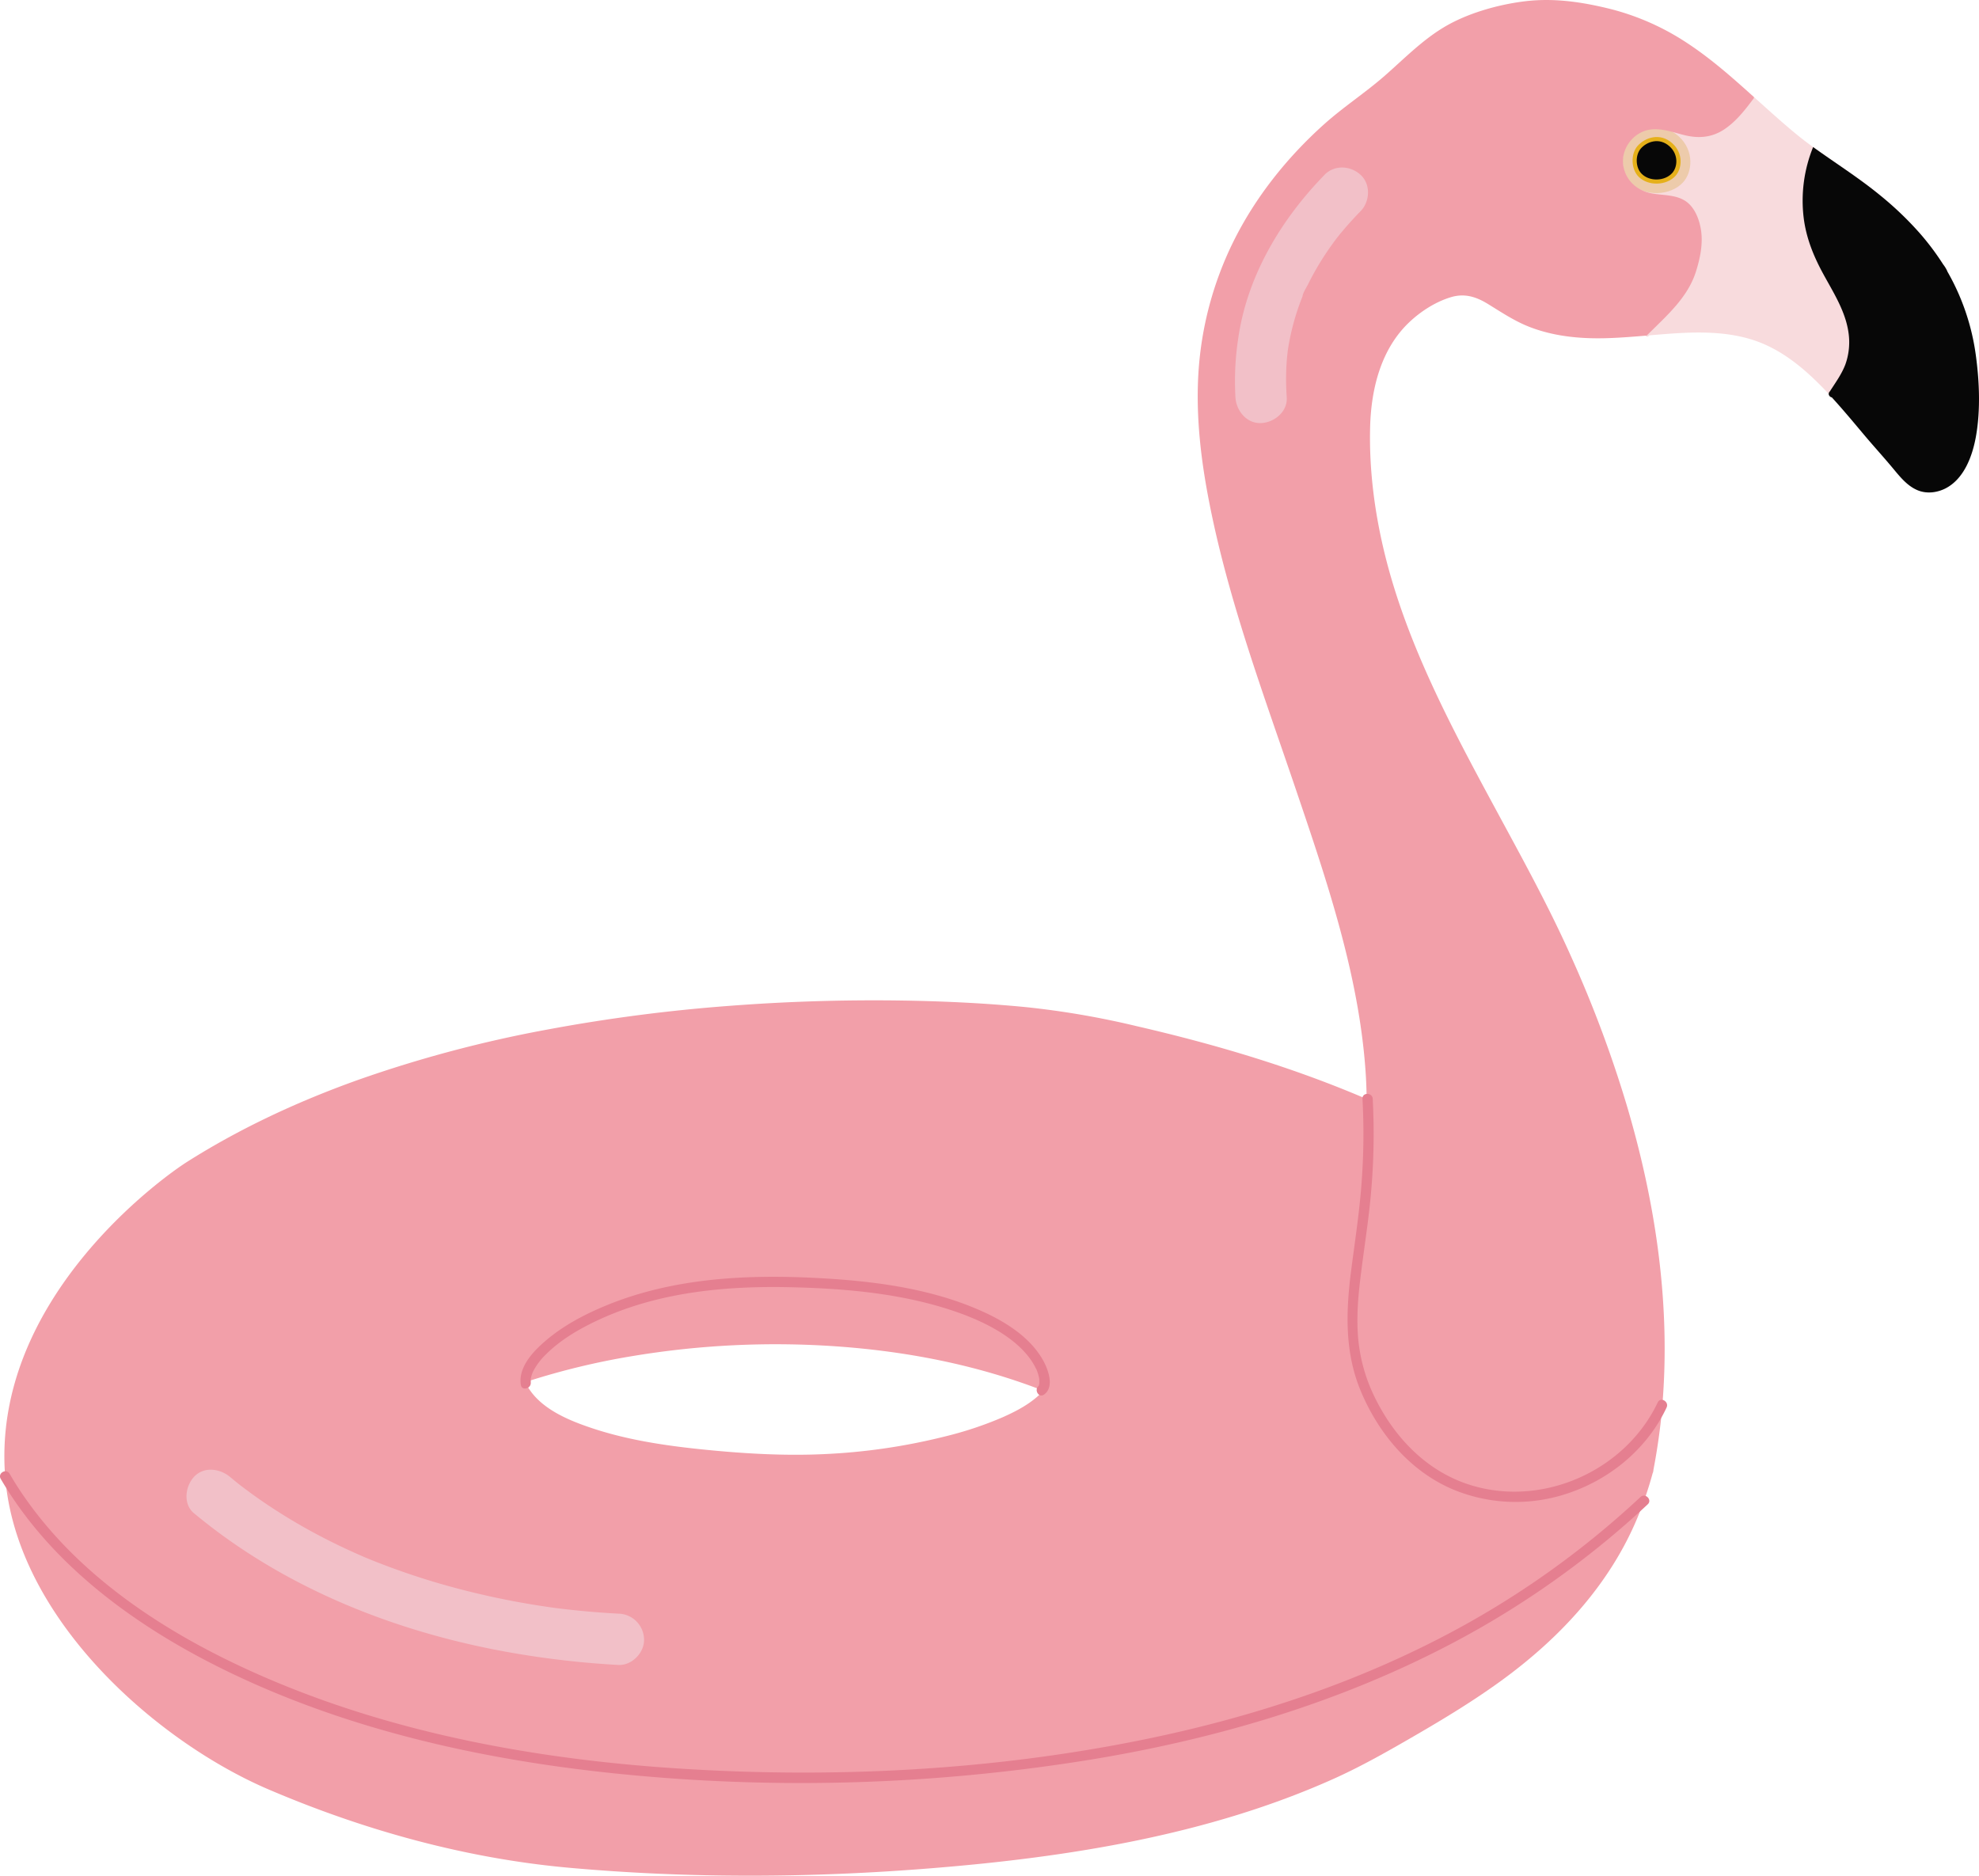 <svg xmlns="http://www.w3.org/2000/svg" width="1080" height="1023.69" viewBox="0 0 1080 1023.69"><g id="Layer_2" data-name="Layer 2"><g id="Summer02_484431772"><g id="Summer02_484431772-2" data-name="Summer02_484431772"><path d="M1062.8 148.84a10.48 10.48.0 0 1-.58 2.43q-.71 3-1.44 6.08-2.12 9-4.24 17.93-1.89 8-3.77 15.94c-.41 1.73-.37 3.83-2 4.71-3.08 1.68-6.67 2.77-9.91 4.11l-17.1 7.09-23.41 9.71a.56.56.0 0 1-.32.0 1 1 0 0 1-.58-.27L998 215c-12-12.83-25.59-24.8-42.76-29.91-17.91-5.33-37-3.61-55.31-2.05a1 1 0 0 1-1.84.12c-.68-.1-.83-1-.44-1.49q-1.64-5.47-3.29-10.95Q881 126.25 867.67 81.8a1 1 0 0 1 .65-1.15l1.21-.39L929.41 61l24.85-8a6.92 6.92.0 0 1 1.67-.54c.87.0 1.11.38 1.81 1 2.3 2.05 4.57 4.13 6.87 6.18 8 7.13 16 14.27 24.71 20.52l.15.1c12.23 8.81 25 16.81 36.63 26.39a181.08 181.08.0 0 1 21 20q4.7 5.31 8.86 11.07 2.31 3.21 4.44 6.54C1061.18 145.57 1062.75 147.26 1062.8 148.84z" fill="#f8dbdd"/><path d="M889.36 76.5c-5.33 6.13-5.05 17.77.87 23.65 7.39 7.34 21.47 6.84 28.32-.69 5.06-5.56 6.2-17.21-2.37-25C906.5 65.7 894.78 70.25 889.36 76.5z" fill="#edcbab"/><path d="M893.64 79.68c-3.79 4.36-3.58 12.63.62 16.8 5.25 5.21 15.24 4.86 20.11-.49 3.59-3.95 4.4-12.22-1.68-17.74C905.81 72 897.49 75.25 893.64 79.68z" fill="#e5b01a"/><path d="M895.45 81.06c-3.12 3.59-3 10.4.51 13.84 4.32 4.29 12.55 4 16.56-.41 3-3.25 3.63-10.07-1.39-14.61C905.47 74.75 898.62 77.41 895.45 81.06z" fill="#070707"/><path d="M907.2 767.58a1 1 0 0 1 0 .24v0s0-.07.0-.11v-.3h0A1.42 1.42.0 0 1 907.2 767.58z" fill="#e28696"/><path d="M957 52.86a.94.94.0 0 0-.16-.2c-11.31-10.18-22.74-20.31-35.46-28.74A137 137 0 0 0 878.49 4.81c-15.73-3.87-31.16-6.09-47.2-4-14.39 1.86-31 6.6-43.52 14.19C775.84 22.2 766 32.33 755.56 41.46c-10.62 9.27-22.47 16.95-33 26.39-20.18 18.12-37.41 39.67-49.46 64A187.73 187.73.0 0 0 654 203.81c-1.42 23.71 1.41 47.53 6 70.78 10.5 53.59 29.85 105.08 47.33 156.66 16.79 49.53 34.19 100.6 37.88 153.14q.54 7.7.6 15.4C705.37 582.41 663 569.87 620.16 560a465.1 465.1.0 0 0-59.95-10.32c-23.58-2.31-47.3-3.37-71-3.67q-45.39-.54-90.73 2.91a912.68 912.68.0 0 0-100.32 13.07 681.59 681.59.0 0 0-102.66 27.34c-32.5 11.61-64 26.17-93.22 44.65C88.75 642.5-4.67 709.21 2.81 805.7c6 77.69 82.58 144.8 144 171 52.07 22.23 107.41 37.58 163.83 42.65 66 5.93 132.87 5.55 198.86.16 73.94-6 150.06-18.11 218.22-48.67 15.58-7 30.33-15.44 45.09-24 15.68-9.1 31.2-18.54 45.9-29.18 31-22.43 57.75-50.59 73.4-85.87a195.39 195.39.0 0 0 9.82-27.88 1 1 0 0 0 .2-.42c.06-.33.12-.67.19-1v-.07a.82.82.0 0 0 0-.21 346.45 346.45.0 0 0 4.83-34.39v0a1 1 0 0 0 0-.24 1.42 1.42.0 0 0 0-.2h0s0-.06.0-.09c4.72-55.63-3.73-111.7-19.66-165a653.28 653.28.0 0 0-30.32-80.75C845 494.3 830.61 468.25 816.43 442c-24-44.44-48.46-89.94-60.64-139.31-5.58-22.64-8.67-46.25-8.07-69.59.55-21 5.94-43 21.88-57.73 6.24-5.77 14.12-10.77 22.31-13.21 7.34-2.18 13.59-.23 19.92 3.63 7.47 4.58 14.6 9.4 22.82 12.61 13.08 5.09 27.11 6.5 41 6.19 7.56-.17 15.09-.79 22.61-1.41h0a.9.9.0 0 0 .65-.28c10.26-10.28 22-20.23 26.56-34.5 2.3-7.24 4-15.24 2.81-22.87-.88-5.77-3.45-12.54-8.55-15.87-5.3-3.45-12.13-3-18.12-4.07-7.57-1.37-13.76-6.32-15.51-14.06s2.44-15.63 9.38-19.2c7.86-4 16.24-.38 24.14 1.51 7.68 1.84 14.87 1.14 21.51-3.34 6.41-4.33 11.26-10.58 15.84-16.7A.7.7.0 0 0 957 52.86zM288.26 753.79a397.69 397.69.0 0 1 56.23-13.59 475.57 475.57.0 0 1 112.42-5.38c37.92 2.7 75.71 10 111.24 23.69h.09l.16.09v0l.09.08a.89.89.0 0 1 .12 1.24v0l-.12.13-.06.05a.18.18.0 0 1-.07.0c-5.92 6-13.59 10-21.2 13.39a197.71 197.71.0 0 1-31.92 10.58 331.46 331.46.0 0 1-65.88 9.54c-21.92 1-44.13-.34-66-2.57-20.56-2.1-41.4-5.21-61-11.85-13.14-4.43-28.86-11.08-35.39-24.26v-.06A1 1 0 0 1 288.26 753.79zm619 13.3a1 1 0 0 0-.14-.3A.83.83.0 0 1 907.23 767.09z" fill="#f29fa9"/><path d="M907.2 767.82v0z" fill="#f29fa9"/><path d="M568.48 760.16l-.06.05z" fill="#e28696"/><path d="M.4 807.11c27.46 47 73.71 80.49 121.8 104.11 66.26 32.53 139.78 49 212.87 56.59A985.64 985.64.0 0 0 597.19 960c63.44-10.55 126-28.61 183.69-57.24A493.58 493.58.0 0 0 890 829.4q4.66-4.14 9.21-8.4c2.64-2.46-1.32-6.41-3.95-4a485.89 485.89.0 0 1-99.92 72C742.06 917.93 684 937.13 624.72 949.26c-83.38 17.07-170.06 21.39-254.9 15.89-76-4.93-152.95-18.8-223.29-48.9C96.3 894.77 46.7 864 14.56 818.76q-5-7-9.33-14.47c-1.82-3.1-6.65-.29-4.83 2.82z" fill="#e57f90"/><path d="M289.64 754.29c.07.5.0-.91.0-1.23a4.07 4.07.0 0 1 .23-1.5 14.66 14.66.0 0 1 1.34-3.6 35.76 35.76.0 0 1 6.78-8.84c7.82-7.81 17.64-13.58 27.58-18.28 32.81-15.54 69.67-19.13 105.53-18.33 31 .68 62.94 3.5 92.33 14 13.89 5 29.25 12.68 38.09 24.21a36.14 36.14.0 0 1 3.7 5.91 10.9 10.9.0 0 1 .92 2.12 22 22 0 0 1 .74 2.48c.09.37.16.74.23 1.11.18.93.0-.31.07.53.0.62.0 1.24.0 1.86s-.07.53.0.2c-.05.26-.11.52-.16.78s-.14.43-.21.64c.19-.56.27-.39-.05.0s.24-.28.09-.09c-.36.48-.06.1.12.0-2.89 2.08-.1 6.93 2.82 4.82 5.92-4.26 2.08-14.12-.73-19-7.34-12.82-21.21-21.24-34.36-27-27.59-12.1-58.5-16-88.33-17.57-39.15-2.08-79.35-.06-116 15.14-11.73 4.87-23.16 10.94-32.83 19.26-5.68 4.89-12 11.43-13.29 19.13a14.84 14.84.0 0 0 0 4.75c.51 3.55 5.89 2 5.39-1.48z" fill="#e57f90"/><path d="M1078.33 194.31a125.56 125.56.0 0 0-15.62-46.19v-.07a17.82 17.82.0 0 0-2.3-3.79q-2.13-3.33-4.44-6.54-4.15-5.76-8.86-11.07a181.08 181.08.0 0 0-21-20c-11.67-9.58-24.4-17.58-36.63-26.39A77.69 77.69.0 0 0 984.34 119c1.37 10.88 5.34 20.7 10.54 30.27 5.45 10.05 12 20.1 13.8 31.61a36.08 36.08.0 0 1-1.6 18c-2 5.31-5.44 10-8.49 14.76a1.45 1.45.0 0 0-.51.88 1.56 1.56.0 0 0-.11.5 2.09 2.09.0 0 0 1.71 1.85c5.93 6.5 11.57 13.25 17.23 20 5.17 6.17 10.61 12.12 15.78 18.3 3.87 4.63 7.86 9.82 13.56 12.28 5 2.19 10.88 1.5 15.67-1 10.06-5.31 14.53-17.72 16.41-28.24C1080.86 223.94 1080.23 208.54 1078.33 194.31z" fill="#070707"/><path d="M722.76 95.51c-23.7 24.34-42.08 55-47 89a154.68 154.68.0 0 0-1.54 32.39c.47 7.28 6.08 14.32 14 14 7.17-.32 14.48-6.16 14-14A142.08 142.08.0 0 1 702 200.5c.13-2.64.34-5.29.64-7.92.07-.65.15-1.3.23-2q-.44 3.13-.1.8c.21-1.28.4-2.56.63-3.83a131.63 131.63.0 0 1 3.32-14q1.08-3.63 2.35-7.2c.43-1.19.87-2.36 1.33-3.53l.69-1.75c.58-1.41.48-1.16-.31.73.36-2.2 2.16-4.82 3.15-6.81 1.11-2.25 2.27-4.46 3.5-6.64 2.29-4.09 4.78-8.08 7.43-11.95 1.42-2.07 2.91-4.09 4.4-6.11.91-1.19.76-1-.46.59l1.17-1.49c.79-1 1.58-2 2.39-2.92 3.24-3.89 6.65-7.64 10.19-11.26 5.1-5.24 5.6-14.61.0-19.76s-14.31-5.59-19.76.0z" fill="#f2c0c8"/><path d="M105.83 825.83c50.06 41.65 112.63 66 176.46 76.7a496.08 496.08.0 0 0 55.18 6.13c7.31.39 14.29-6.71 14-14a14.29 14.29.0 0 0-14-14q-11.34-.6-22.63-1.75c-3.65-.37-7.28-.78-10.92-1.24-1-.13-2-.24-3-.39 3.94.61.49.06-.27-.05q-3-.42-6-.89a440.14 440.14.0 0 1-45.2-9.46 396.52 396.52.0 0 1-44.1-14.45c-1.58-.62-3.16-1.26-4.73-1.9-.62-.26-3.88-1.56-.42-.17-.94-.37-1.87-.79-2.8-1.2q-5.59-2.43-11.1-5.05-10.28-4.89-20.21-10.48-11.19-6.32-21.81-13.53-5.39-3.66-10.6-7.58l-2-1.51c-.82-.62-.53-.41.84.65L131 810.49c-1.83-1.45-3.63-2.92-5.43-4.42-5.61-4.66-14.33-5.9-19.75.0-4.73 5.16-6 14.77.0 19.76z" fill="#f2c0c8"/><path d="M743.55 599.69a357 357 0 0 1-1 51.91c-1.23 13.5-3.25 26.89-5 40.33-3 22.69-4 45.32 4.92 66.9 9.56 23.12 26.59 43.69 49.86 53.78a89 89 0 0 0 63.74 2.24c20.46-6.93 38.51-20.84 49.61-39.47 1.39-2.33 2.65-4.73 3.81-7.18 1.53-3.23-3.28-6.07-4.82-2.82-18 38-64.39 58.12-104.34 44.39-23.15-7.95-40.33-26.59-50.64-48.34a91.08 91.08.0 0 1-8.58-32c-.82-10.63.0-21.29 1.31-31.85 1.68-14 3.93-28 5.35-42a362.19 362.19.0 0 0 1.36-55.89c-.2-3.57-5.78-3.6-5.59.0z" fill="#e57f90"/></g></g></g></svg>